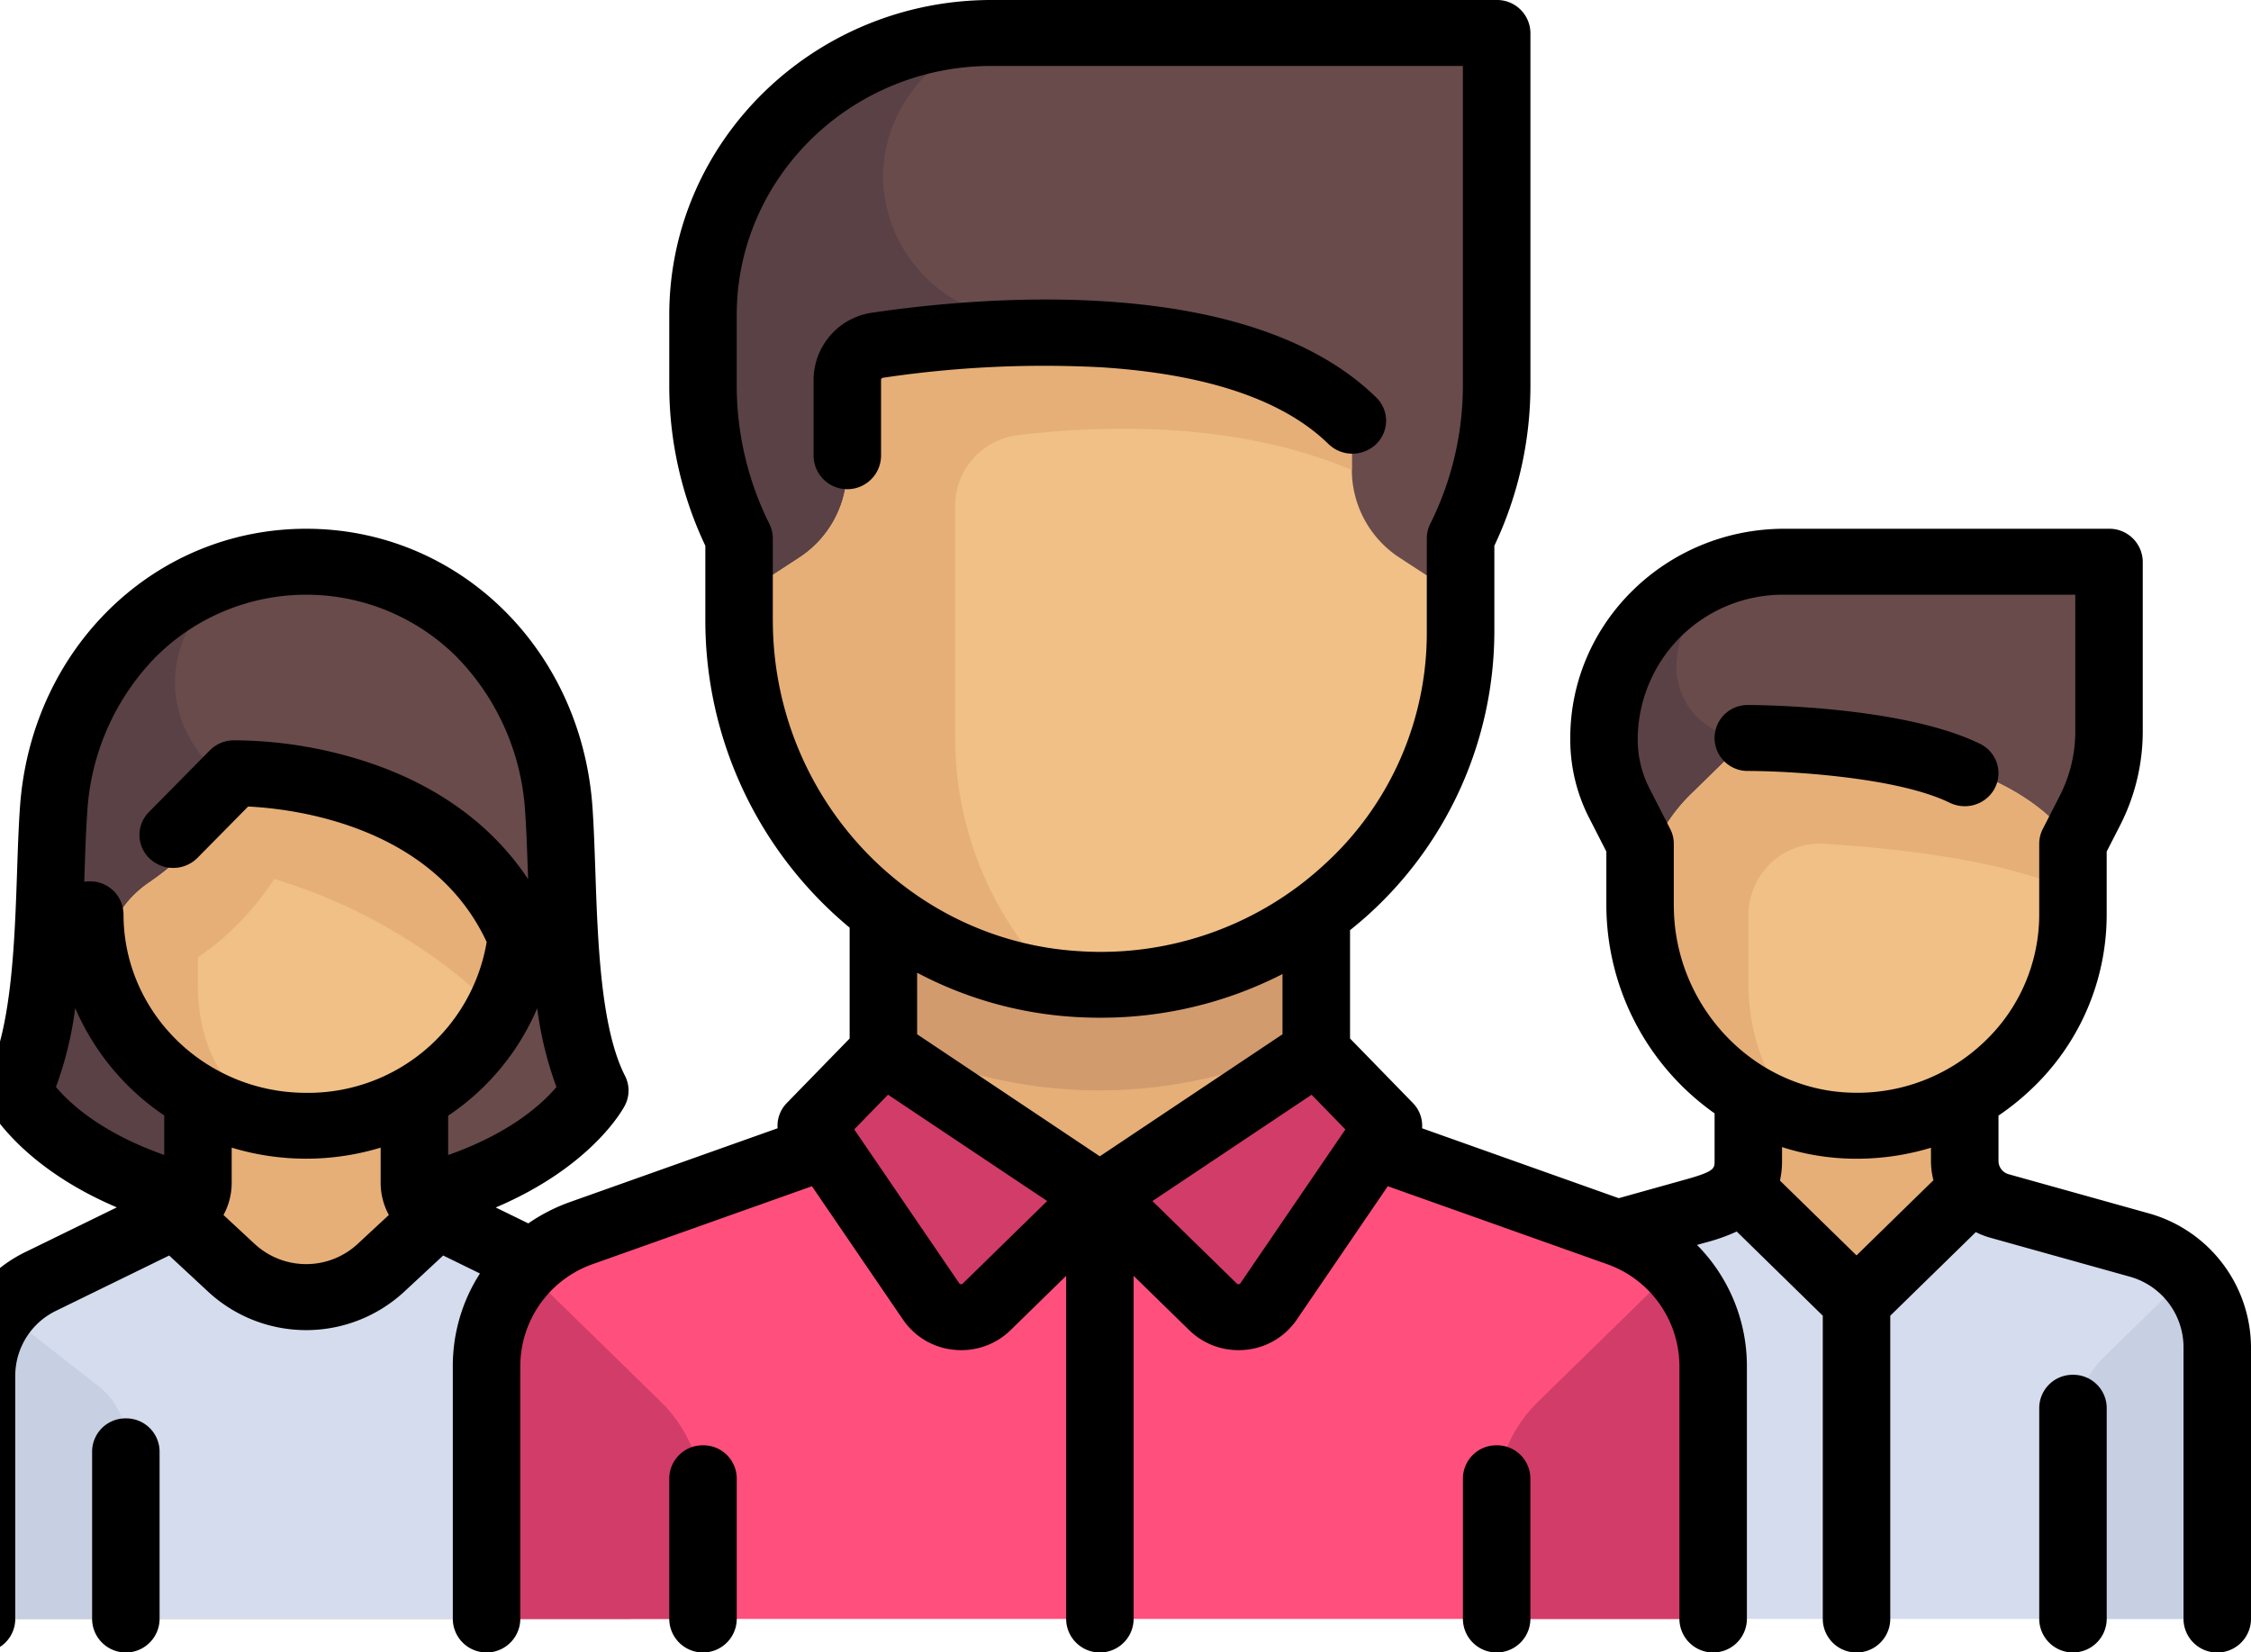 <svg xmlns="http://www.w3.org/2000/svg" xmlns:xlink="http://www.w3.org/1999/xlink" width="272.435" height="199.999" viewBox="0 0 272.435 199.999">
  <defs>
    <clipPath id="clip-path">
      <rect id="crop" width="272.435" height="199.999" transform="translate(0 58.239)" fill="none"/>
    </clipPath>
  </defs>
  <g id="Vector_Smart_Object" data-name="Vector Smart Object" transform="translate(0 -58.239)" clip-path="url(#clip-path)">
    <path id="Path_20" data-name="Path 20" d="M67.6,156.1c-1.2-16.449-13.678-29.858-30.55-29.858S7.692,139.655,6.5,156.1c-.713,9.807,0,25.592-4.364,34.123,0,0,4.364,8.531,20.459,12.808l29-.012c16.007-4.265,20.371-12.8,20.371-12.8C67.6,181.7,68.308,165.911,67.6,156.1Z" fill="#694b4b"/>
    <path id="Path_21" data-name="Path 21" d="M32.681,156.1c-16.819-8.219-13.357-24.322-1.375-29.305C17.406,129.45,7.551,141.585,6.5,156.1c-.713,9.807,0,25.592-4.364,34.123,0,0,4.364,8.531,20.459,12.808l13.784-.005Z" fill="#5a4146"/>
    <path id="Path_22" data-name="Path 22" d="M69.086,213.291l-14.123-6.9a8.514,8.514,0,0,1-4.825-7.631v-12.8H23.953v12.8a8.513,8.513,0,0,1-4.825,7.63L5,213.29a12.769,12.769,0,0,0-7.237,11.445v29.472H76.324V224.736A12.769,12.769,0,0,0,69.086,213.291Z" fill="#e6af78"/>
    <path id="Path_23" data-name="Path 23" d="M76.324,224.736a12.77,12.77,0,0,0-7.238-11.445l-14.123-6.9a8.648,8.648,0,0,1-2.152-1.526L47.8,210.312a14.4,14.4,0,0,1-21.512,0l-5.009-5.449a8.674,8.674,0,0,1-2.152,1.526L5,213.291a12.768,12.768,0,0,0-7.237,11.444v29.473H76.324V224.736Z" fill="#d5dced"/>
    <path id="Path_24" data-name="Path 24" d="M37.046,194.493h0a26.269,26.269,0,0,1-23.1-13.537,12.311,12.311,0,0,1,4.152-15.923,33.718,33.718,0,0,0,3.04-2.353,24.677,24.677,0,0,0,5.978-7.7,4.327,4.327,0,0,1,4.9-2.326,75.76,75.76,0,0,1,29.665,14.858,4.028,4.028,0,0,1,1.479,3.378A25.952,25.952,0,0,1,37.046,194.493Z" fill="#f0c087"/>
    <path id="Path_25" data-name="Path 25" d="M61.669,167.514a75.758,75.758,0,0,0-29.643-14.85A4.349,4.349,0,0,0,27.105,155a24.4,24.4,0,0,1-3.988,5.69l0,.014a23.083,23.083,0,0,1-1.981,1.976,30.353,30.353,0,0,1-2.917,2.267c-6.159,4.164-7.084,11.8-3.31,17.6a26.287,26.287,0,0,0,18.167,11.581c-5.225-3.474-9.123-8.184-9.123-16.7v-3.3c.991-.715,1.989-1.429,2.993-2.3a34.175,34.175,0,0,0,6.241-7.2,66.324,66.324,0,0,1,22.746,12.1c.827.709,1.987,1.71,4.388,3.912,1.54-2.375,2.615-7,2.832-9.753A4.034,4.034,0,0,0,61.669,167.514Z" fill="#e6af78"/>
    <g id="Group_4" data-name="Group 4">
      <path id="Path_26" data-name="Path 26" d="M.428,217.047a12.581,12.581,0,0,0-2.661,7.689v29.472H15.225V232.715a8.46,8.46,0,0,0-3.276-6.661Z" fill="#c7cfe2"/>
      <path id="Path_27" data-name="Path 27" d="M73.664,217.047a12.581,12.581,0,0,1,2.661,7.689v29.472H58.867V232.715a8.46,8.46,0,0,1,3.276-6.661Z" fill="#c7cfe2"/>
    </g>
    <path id="Path_28" data-name="Path 28" d="M194.159,143.308V146.3a33.413,33.413,0,0,0,1.792,10.79l6.937,20.339H215.98V130.512h-8.728A12.946,12.946,0,0,0,194.159,143.308Z" fill="#5a4146"/>
    <path id="Path_29" data-name="Path 29" d="M254.252,151.02l-7.721,26.411-34.914-29.858a8.631,8.631,0,0,1-8.728-8.531h0a12.947,12.947,0,0,1,13.093-12.8h39.278v17.742A25.028,25.028,0,0,1,254.252,151.02Z" fill="#694b4b"/>
    <rect id="Rectangle_2" data-name="Rectangle 2" width="26.187" height="25.594" transform="translate(211.616 190.227)" fill="#e6af78"/>
    <path id="Path_30" data-name="Path 30" d="M258.856,206.454,237.8,200.575l-13.091,15.245-13.093-15.245-21.054,5.879a12.842,12.842,0,0,0-9.5,12.3v35.45h87.285v-35.45A12.842,12.842,0,0,0,258.856,206.454Z" fill="#d5dced"/>
    <path id="Path_31" data-name="Path 31" d="M224.709,194.493h0c-14.462,0-26.186-11.458-26.186-25.592h0a20.363,20.363,0,0,1,6.172-14.563l4.3-4.2a8.731,8.731,0,0,1,6.336-2.507c13.951.43,26.3,3.351,33.051,9.794a8.323,8.323,0,0,1,2.515,6.041V168.9C250.9,183.034,239.171,194.493,224.709,194.493Z" fill="#f0c087"/>
    <path id="Path_32" data-name="Path 32" d="M211.616,168.9a8.629,8.629,0,0,1,9.252-8.518c8.811.549,21.884,1.988,29.9,5.759-.262-1.8-1.053-7.437-2.394-8.717-6.75-6.443-19.1-9.364-33.05-9.794h0a8.733,8.733,0,0,0-6.336,2.507l-4.3,4.2a20.36,20.36,0,0,0-6.172,14.563h0a25.679,25.679,0,0,0,18.93,24.575,25.032,25.032,0,0,1-5.837-16.044V168.9Z" fill="#e6af78"/>
    <path id="Path_33" data-name="Path 33" d="M250.895,231.467a12.651,12.651,0,0,1,3.835-9.048l11.234-10.98a12.548,12.548,0,0,1,2.388,7.318v35.45H250.895Z" fill="#c7cfe2"/>
    <path id="Path_34" data-name="Path 34" d="M195.761,207.47l-36.515-12.977-26.186,8.531-26.186-8.531L70.359,207.47A17.086,17.086,0,0,0,58.867,223.5v30.7H207.252V223.5A17.086,17.086,0,0,0,195.761,207.47Z" fill="#ff507d"/>
    <path id="Path_35" data-name="Path 35" d="M202.555,211.88a16.834,16.834,0,0,1,4.7,11.625v30.7H181.066v-14.26a16.868,16.868,0,0,1,5.113-12.064Z" fill="#d23c69"/>
    <path id="Path_36" data-name="Path 36" d="M181.066,106.529V70.8a8.631,8.631,0,0,0-8.728-8.531H119.966c-19.282,0-34.914,15.278-34.914,34.123v10.14a41.768,41.768,0,0,0,2.24,13.488l1.453,4.259a12.538,12.538,0,0,1,.672,4.047v2.189H176.7v-2.189a12.538,12.538,0,0,1,.672-4.047l1.453-4.259A41.766,41.766,0,0,0,181.066,106.529Z" fill="#5a4146"/>
    <path id="Path_37" data-name="Path 37" d="M106.874,79.594A17.533,17.533,0,0,0,124.6,96.923h2.455l1.185,33.59H176.7v-2.189a12.54,12.54,0,0,1,.672-4.047l1.453-4.259a41.769,41.769,0,0,0,2.24-13.488V70.8a8.631,8.631,0,0,0-8.728-8.531H124.6A17.533,17.533,0,0,0,106.874,79.594Z" fill="#694b4b"/>
    <rect id="Rectangle_3" data-name="Rectangle 3" width="52.369" height="38.386" transform="translate(106.872 164.633)" fill="#e6af78"/>
    <path id="Path_38" data-name="Path 38" d="M106.874,183.939a57.665,57.665,0,0,0,52.371,0v-19.3H106.874v19.3Z" fill="#d29b6e"/>
    <g id="Group_5" data-name="Group 5">
      <path id="Path_39" data-name="Path 39" d="M133.06,203.023l-13.919,13.6a4.431,4.431,0,0,1-6.563-.437L98.145,197.6l3.775-7.775a4.413,4.413,0,0,1,6.232-1.8Z" fill="#d23c69"/>
      <path id="Path_40" data-name="Path 40" d="M133.06,203.023l13.919,13.6a4.431,4.431,0,0,0,6.563-.437L167.974,197.6l-3.775-7.775a4.413,4.413,0,0,0-6.232-1.8Z" fill="#d23c69"/>
    </g>
    <path id="Path_41" data-name="Path 41" d="M133.06,177.431h0c-24.1,0-43.643-19.1-43.643-42.654v-4.265l7.263-4.732a12.722,12.722,0,0,0,5.83-10.647V100.655s34.915-12.8,61.1,8.531v5.945a12.725,12.725,0,0,0,5.83,10.649l7.262,4.732v4.265C176.7,158.334,157.163,177.431,133.06,177.431Z" fill="#f0c087"/>
    <path id="Path_42" data-name="Path 42" d="M63.565,211.88a16.834,16.834,0,0,0-4.7,11.625v30.7H85.053v-14.26a16.868,16.868,0,0,0-5.113-12.064Z" fill="#d23c69"/>
    <path id="Path_43" data-name="Path 43" d="M123.279,110.907c9.49-1.163,26.1-1.831,40.33,4.224v-5.945c-26.186-21.328-61.1-8.531-61.1-8.531v14.478a12.721,12.721,0,0,1-5.83,10.647l-7.262,4.732v4.265c0,21.809,16.757,39.763,38.369,42.313h0A41.975,41.975,0,0,1,115.6,147.574V119.38A8.607,8.607,0,0,1,123.279,110.907Z" fill="#e6af78"/>
    <path id="Path_44" data-name="Path 44" d="M235.965,155.406a4.139,4.139,0,0,0,1.823.422,4.1,4.1,0,0,0,3.655-2.207,3.949,3.949,0,0,0-1.826-5.355c-9.485-4.635-27.269-4.688-28.022-4.688a3.992,3.992,0,1,0,0,7.982C216.184,151.56,229.508,152.251,235.965,155.406Z"/>
    <path id="Path_45" data-name="Path 45" d="M259.974,205.085l-16.864-4.709a1.679,1.679,0,0,1-1.236-1.6v-5.5a30.555,30.555,0,0,0,3.9-3.129,29.037,29.037,0,0,0,9.194-21.239v-7.591l1.631-3.187a24.989,24.989,0,0,0,2.735-11.326V126.234a4.038,4.038,0,0,0-4.083-3.991H215.961c-14.288,0-25.913,11.361-25.913,25.326v.238a20.776,20.776,0,0,0,2.275,9.418l2.091,4.088v6.518a30.923,30.923,0,0,0,13.1,25.176v5.766c0,.889,0,1.257-3.372,2.2l-8.229,2.3-23.8-8.459A3.932,3.932,0,0,0,171,191.754l-7.606-7.81V170.833c.8-.648,1.6-1.313,2.365-2.016a46.346,46.346,0,0,0,15.1-34.05V124.3a45.253,45.253,0,0,0,4.366-19.4V62.229a4.038,4.038,0,0,0-4.083-3.991H120.013C98.5,58.238,81,75.342,81,96.365V104.9a45.253,45.253,0,0,0,4.366,19.4v9.009a48.316,48.316,0,0,0,17.464,37.218v13.42l-7.606,7.81a3.933,3.933,0,0,0-1.113,3.055L68.99,203.738a21.59,21.59,0,0,0-5.048,2.585L60,204.4c11.743-5,15.464-12.022,15.642-12.371a3.909,3.909,0,0,0,0-3.569c-2.944-5.754-3.3-16.3-3.587-24.775-.1-2.821-.186-5.486-.358-7.86C70.3,136.678,55.413,122.243,37.06,122.243S3.818,136.678,2.426,155.82c-.173,2.374-.263,5.039-.358,7.861-.286,8.474-.644,19.019-3.587,24.773a3.909,3.909,0,0,0,0,3.569c.179.349,3.891,7.361,15.658,12.363L3.181,209.741a16.669,16.669,0,0,0-9.5,15.02v29.483a4.038,4.038,0,0,0,4.083,3.991,4.038,4.038,0,0,0,4.083-3.991V224.761a8.745,8.745,0,0,1,4.983-7.88l13.645-6.668,4.746,4.408a17.462,17.462,0,0,0,23.671,0l4.746-4.408,4.449,2.174a20.666,20.666,0,0,0-3.284,11.142v30.715a4.084,4.084,0,0,0,8.167,0V223.53a13.136,13.136,0,0,1,8.808-12.29l26.488-9.413L109.3,217.992a8.451,8.451,0,0,0,6.2,3.637q.423.041.842.04a8.516,8.516,0,0,0,5.965-2.419l6.727-6.575v41.57a4.084,4.084,0,0,0,8.167,0v-41.57l6.727,6.575a8.512,8.512,0,0,0,5.965,2.419q.419,0,.842-.04a8.451,8.451,0,0,0,6.2-3.637l11.027-16.165,26.487,9.413a13.137,13.137,0,0,1,8.808,12.29v30.715a4.084,4.084,0,0,0,8.167,0V223.531a20.849,20.849,0,0,0-6.039-14.6l1.009-.281a22.735,22.735,0,0,0,3.8-1.341L220.609,217.5v36.75a4.084,4.084,0,0,0,8.167,0V217.5l10.353-10.118a9.847,9.847,0,0,0,1.737.674l16.864,4.709a8.88,8.88,0,0,1,6.538,8.472v33.014a4.084,4.084,0,0,0,8.167,0V221.233A16.925,16.925,0,0,0,259.974,205.085ZM54.241,198.049v-4.76a29.664,29.664,0,0,0,10.78-13.009,43.108,43.108,0,0,0,2.325,9.534C65.72,191.751,61.871,195.364,54.241,198.049ZM10.572,156.386a29.31,29.31,0,0,1,8.255-18.606,25.781,25.781,0,0,1,36.467,0,29.31,29.31,0,0,1,8.255,18.606c.161,2.223.249,4.814.342,7.557.008.236.016.475.025.712-4.443-6.69-11.3-11.619-20.169-14.4a52.356,52.356,0,0,0-15.531-2.405,4.128,4.128,0,0,0-2.826,1.219l-7.367,7.467a3.927,3.927,0,0,0,.105,5.643,4.151,4.151,0,0,0,5.774-.1l6.13-6.213c5.279.252,22.264,2.183,28.87,16.4a21.91,21.91,0,0,1-21.84,18.256c-12.193,0-22.112-9.695-22.112-21.611a4.038,4.038,0,0,0-4.083-3.991,4.148,4.148,0,0,0-.67.059c.012-.343.023-.687.035-1.027C10.323,161.2,10.411,158.609,10.572,156.386Zm-3.8,33.427A43.162,43.162,0,0,0,9.1,180.257a29.905,29.905,0,0,0,10.777,13v4.783C12.242,195.35,8.41,191.769,6.775,189.813Zm24.076,19.023-3.8-3.527a8.109,8.109,0,0,0,.993-3.9v-4.254a31.036,31.036,0,0,0,18.029,0v4.25a8.109,8.109,0,0,0,.993,3.9l-3.8,3.526A9.163,9.163,0,0,1,30.851,208.836Zm62.684-75.529v-9.9a3.917,3.917,0,0,0-.406-1.735,37.565,37.565,0,0,1-3.96-16.771V96.365c0-16.622,13.837-30.145,30.844-30.145h57.04V104.9a37.565,37.565,0,0,1-3.96,16.771,3.917,3.917,0,0,0-.406,1.735v11.363a37.911,37.911,0,0,1-12.517,28.226,40.417,40.417,0,0,1-3.135,2.594c-.024.016-.047.034-.07.05a39.9,39.9,0,0,1-26.5,7.726C109.758,172.053,93.535,154.458,93.535,133.306Zm36.405,48.022q1.615.1,3.213.1a48.181,48.181,0,0,0,22.07-5.286v7.29l-22.112,14.772L111,183.433v-7.449A46.775,46.775,0,0,0,129.941,181.328Zm-13.414,32.278a.287.287,0,0,1-.435-.043l-12.7-18.617,4.087-4.2,19.265,12.87Zm33.605-.042a.26.26,0,0,1-.207.122.255.255,0,0,1-.228-.079l-10.217-9.986,19.265-12.87,4.087,4.2Zm52.449-45.733v-7.461a3.913,3.913,0,0,0-.431-1.785l-2.522-4.93a12.9,12.9,0,0,1-1.412-5.848v-.238a17.569,17.569,0,0,1,17.746-17.344h35.21V146.8a17.114,17.114,0,0,1-1.873,7.757l-2.061,4.029a3.915,3.915,0,0,0-.431,1.785V168.9a21.206,21.206,0,0,1-6.715,15.511,22.228,22.228,0,0,1-16.081,6.09C212.193,190.159,202.58,179.987,202.58,167.831Zm21.184,30.652c.315.01.627.014.94.014a30.98,30.98,0,0,0,9-1.331v1.607a9.336,9.336,0,0,0,.3,2.326l-9.31,9.1-9.266-9.056a10.711,10.711,0,0,0,.253-2.371v-1.684A29.229,29.229,0,0,0,223.764,198.483Z"/>
    <path id="Path_46" data-name="Path 46" d="M250.888,224.652a4.038,4.038,0,0,0-4.083,3.991v25.6a4.084,4.084,0,0,0,8.167,0v-25.6A4.038,4.038,0,0,0,250.888,224.652Z"/>
    <path id="Path_47" data-name="Path 47" d="M15.231,229.927a4.038,4.038,0,0,0-4.083,3.991v20.327a4.084,4.084,0,0,0,8.167,0V233.917A4.038,4.038,0,0,0,15.231,229.927Z"/>
    <path id="Path_48" data-name="Path 48" d="M106.633,104.239a.265.265,0,0,1,.213-.27,131.95,131.95,0,0,1,26.528-1.266c12.733.828,21.956,3.952,27.412,9.285a4.15,4.15,0,0,0,5.774,0,3.927,3.927,0,0,0,0-5.643C151.116,91.251,118.8,94.137,105.628,96.078a8.253,8.253,0,0,0-7.162,8.162v9.194a4.084,4.084,0,0,0,8.167,0v-9.194Z"/>
    <path id="Path_49" data-name="Path 49" d="M85.086,233.186A4.038,4.038,0,0,0,81,237.177v17.068a4.084,4.084,0,0,0,8.167,0V237.177A4.038,4.038,0,0,0,85.086,233.186Z"/>
    <path id="Path_50" data-name="Path 50" d="M181.137,233.186a4.038,4.038,0,0,0-4.083,3.991v17.068a4.084,4.084,0,0,0,8.167,0V237.177A4.038,4.038,0,0,0,181.137,233.186Z"/>
  </g>
</svg>

